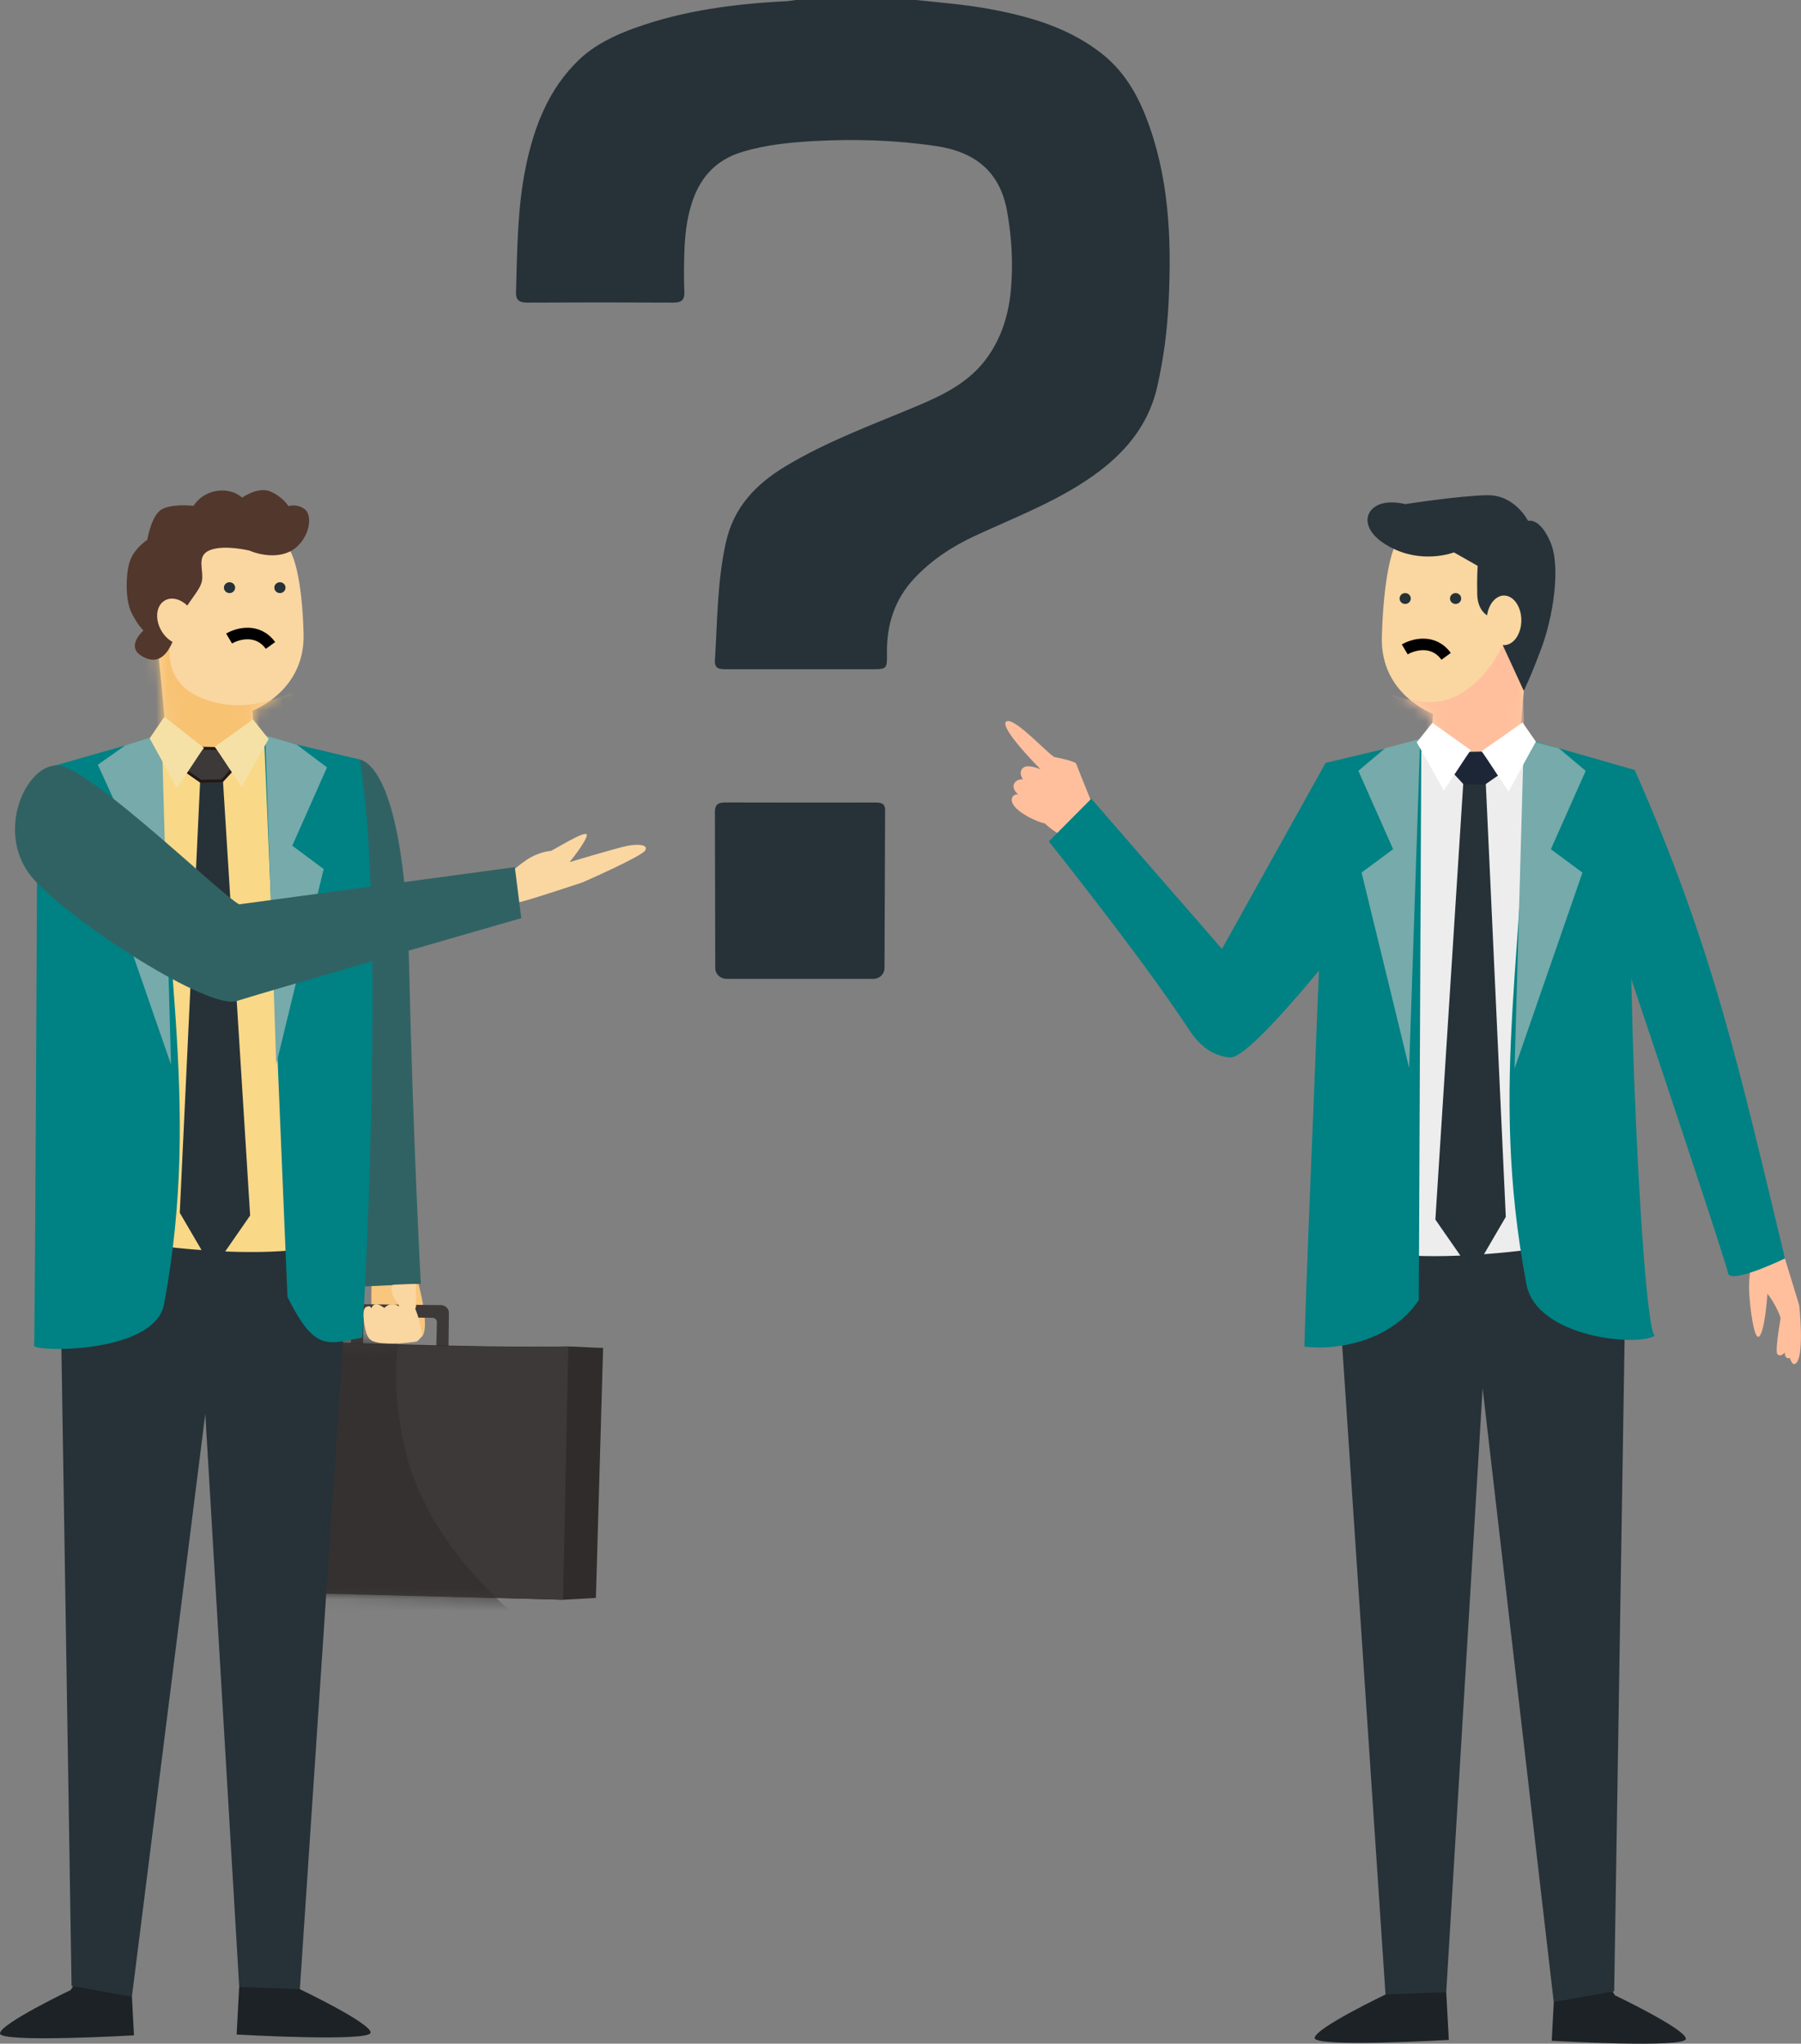 <svg width="156" height="177" viewBox="0 0 156 177" fill="none" xmlns="http://www.w3.org/2000/svg">
<rect x="0" y="0" width="156" height="177" fill="#808080" stroke="none"/>
<g clip-path="url(#clip0_1005_3569)">
<path fill-rule="evenodd" clip-rule="evenodd" d="M24.901 170.553C24.819 170.388 25.973 172.283 25.973 172.283C25.973 172.283 32.102 175.204 32.102 176.039C32.102 176.873 20.498 176.208 20.498 176.208L20.716 172.085L24.896 170.548L24.901 170.553Z" fill="#1C2225"/>
<path fill-rule="evenodd" clip-rule="evenodd" d="M7.196 170.628C7.288 170.463 6.125 172.353 6.125 172.353C6.125 172.353 0 175.28 0 176.114C0 176.948 11.604 176.279 11.604 176.279L11.386 172.165L7.201 170.628H7.196Z" fill="#1C2225"/>
<path fill-rule="evenodd" clip-rule="evenodd" d="M36.054 110.477C36.112 110.638 37.427 115.185 36.452 115.859C35.482 116.528 32.291 115.666 32.252 115.355C32.218 115.044 32.068 110.953 32.267 110.859C32.737 109.606 36.059 110.482 36.059 110.482L36.054 110.477Z" fill="#F8C67C"/>
<path fill-rule="evenodd" clip-rule="evenodd" d="M30.424 113.522C30.424 113.206 30.696 112.951 31.021 112.956C32.534 112.97 36.559 113.017 38.188 113.032C38.372 113.032 38.552 113.107 38.683 113.234C38.814 113.361 38.886 113.536 38.882 113.715C38.867 114.978 38.838 117.556 38.838 117.556L37.752 117.541C37.8 116.585 37.829 115.176 37.844 114.511C37.844 114.412 37.805 114.318 37.737 114.247C37.664 114.177 37.567 114.134 37.466 114.134C36.321 114.12 32.946 114.082 31.845 114.068C31.651 114.068 31.486 114.219 31.486 114.408C31.472 115.27 31.433 117.466 31.433 117.466L30.381 117.452C30.381 117.452 30.415 114.723 30.429 113.507L30.424 113.522Z" fill="#3D3938"/>
<path fill-rule="evenodd" clip-rule="evenodd" d="M52.241 116.735L51.615 138.394L48.769 138.555L20.716 137.768L21.37 116.113C31.321 116.245 39.4 116.726 49.229 116.618C49.709 116.613 51.751 116.749 52.241 116.74V116.735Z" fill="#2F2C2B"/>
<path fill-rule="evenodd" clip-rule="evenodd" d="M49.229 116.613L48.768 138.55L18.834 137.796L19.489 116.142C29.929 116.278 38.779 116.787 49.229 116.613Z" fill="#3D3938"/>
<mask id="mask0_1005_3569" style="mask-type:luminance" maskUnits="userSpaceOnUse" x="18" y="116" width="32" height="23">
<path d="M49.229 116.613L48.768 138.55L18.834 137.796L19.489 116.142C29.929 116.278 38.779 116.787 49.229 116.613Z" fill="white"/>
</mask>
<g mask="url(#mask0_1005_3569)">
<path fill-rule="evenodd" clip-rule="evenodd" d="M36.888 108.894C36.888 108.894 32.703 114.78 35.021 125.242C37.339 135.704 47.731 142.245 47.731 142.245L23.654 141.444L25.002 110.053L36.893 108.889L36.888 108.894Z" fill="#353130"/>
</g>
<path fill-rule="evenodd" clip-rule="evenodd" d="M29.057 69.025C29.221 68.639 30.24 65.585 31.161 65.783C32.083 65.976 35.07 67.937 35.433 83.559C35.792 99.172 36.452 111.189 36.452 111.189L31.612 111.415L29.057 69.025Z" fill="#316263"/>
<path fill-rule="evenodd" clip-rule="evenodd" d="M5.126 104.671L6.198 172L11.425 172.938L17.782 122.452L20.721 172.09L25.973 172.283L30.366 106.448L5.126 104.671Z" fill="#263238"/>
<path fill-rule="evenodd" clip-rule="evenodd" d="M16.056 63.111C15.576 63.111 5.077 66.302 5.077 66.302C5.077 66.302 3.967 103.592 6.682 106.721C9.427 107.409 23.897 109.94 30.264 107.169C32.131 96.754 31.181 82.009 30.565 66.773C28.577 65.128 25.396 65.665 23.417 64.021C20.963 63.714 18.51 63.413 16.056 63.106V63.111Z" fill="#F9D888"/>
<path fill-rule="evenodd" clip-rule="evenodd" d="M17.855 66.481L17.336 67.663L15.571 105.039L18.432 109.935L21.667 105.274L19.315 67.663L17.855 66.481Z" fill="#263238"/>
<path fill-rule="evenodd" clip-rule="evenodd" d="M13.961 63.662C13.602 81.287 17.574 95.086 14.209 112.951C13.389 117.305 2.871 117.093 2.954 116.542C3.031 116 3.23 71.362 3.23 71.362L4.423 66.405L13.961 63.662Z" fill="#008183"/>
<path fill-rule="evenodd" clip-rule="evenodd" d="M14.014 63.709L14.815 92.211L8.947 75.269L11.677 73.248L8.472 66.231L10.862 64.553L12.986 63.889L14.014 63.709Z" fill="#76AAAB"/>
<path fill-rule="evenodd" clip-rule="evenodd" d="M22.874 63.813L24.901 112.334C27.297 117.131 28.358 116.391 31.375 115.854C32.107 103.667 33.048 76.853 31.161 65.778L22.874 63.813Z" fill="#008183"/>
<path fill-rule="evenodd" clip-rule="evenodd" d="M22.976 63.705L23.926 92.173L28.038 75.269L25.318 73.243L28.324 66.466L25.711 64.496L22.976 63.705Z" fill="#76AAAB"/>
<path fill-rule="evenodd" clip-rule="evenodd" d="M43.629 76.08C43.818 75.92 44.599 75.17 45.583 74.492C46.572 73.818 47.557 73.705 47.712 73.695C47.872 73.676 50.83 71.796 50.83 72.314C50.83 72.833 49.337 74.666 49.337 74.666C49.337 74.666 53.453 73.431 54.346 73.257C55.238 73.087 56.174 73.135 55.893 73.648C55.606 74.171 50.481 76.414 50.481 76.414C50.481 76.414 44.987 78.248 44.904 78.139C44.831 78.026 43.629 76.085 43.629 76.085V76.08Z" fill="#FAD6A1"/>
<path fill-rule="evenodd" clip-rule="evenodd" d="M5.078 66.301C2.231 66.042 -0.615 72.343 2.992 76.235C6.595 80.128 18.098 87.475 20.503 86.697C22.908 85.92 45.152 79.52 45.152 79.52L44.594 75.104L20.721 78.323C19.262 77.611 7.929 66.57 5.082 66.301H5.078Z" fill="#316263"/>
<path fill-rule="evenodd" clip-rule="evenodd" d="M24.842 47.366C25.351 47.673 26.171 49.944 26.297 54.916C26.423 59.883 21.874 61.547 21.874 61.547C21.942 62.565 22 63.592 22.068 64.614C19.469 66.259 16.506 65.849 14.329 64.063C14.387 61.561 13.034 51.971 13.218 48.841C13.412 45.708 17.389 44.303 20.672 45.401C23.955 46.509 24.842 47.366 24.842 47.366Z" fill="#FAD6A1"/>
<mask id="mask1_1005_3569" style="mask-type:luminance" maskUnits="userSpaceOnUse" x="13" y="45" width="14" height="21">
<path d="M24.842 47.366C25.351 47.673 26.171 49.944 26.297 54.916C26.423 59.883 21.874 61.547 21.874 61.547C21.942 62.565 22 63.592 22.068 64.614C19.469 66.259 16.506 65.849 14.329 64.063C14.387 61.561 13.034 51.971 13.218 48.841C13.412 45.708 17.389 44.303 20.672 45.401C23.955 46.509 24.842 47.366 24.842 47.366Z" fill="white"/>
</mask>
<g mask="url(#mask1_1005_3569)">
<path fill-rule="evenodd" clip-rule="evenodd" d="M26.637 59.284C26.637 59.284 22.976 61.537 19.484 61C13.364 60.057 14.839 55.34 14.839 55.34L12.535 57.159C12.535 57.159 11.997 60.986 12.099 61.41C12.201 61.834 15.193 66.316 15.193 66.316C15.193 66.316 19.862 67.578 21.38 66.033C22.898 64.487 26.462 61.216 26.462 61.216L26.632 59.289L26.637 59.284Z" fill="#F8C273"/>
</g>
<path fill-rule="evenodd" clip-rule="evenodd" d="M21.574 47.672C22.709 48.163 24.542 48.408 25.706 47.366C26.874 46.325 27.068 44.572 26.37 44.081C25.672 43.591 24.983 43.837 24.983 43.837C24.983 43.837 24.542 43.073 23.46 42.583C22.389 42.088 20.968 43.101 20.968 43.101C20.968 43.101 20.212 42.305 18.786 42.517C17.37 42.734 16.764 43.808 16.764 43.808C16.764 43.808 14.557 43.563 13.801 44.265C13.044 44.972 12.758 46.749 12.758 46.749C12.758 46.749 11.648 47.489 11.274 48.535C10.891 49.576 10.828 51.862 11.357 52.998C11.895 54.133 12.428 54.6 12.428 54.6C12.428 54.6 10.915 55.919 12.191 56.763C14.446 58.243 15.202 54.944 15.42 54.091C15.828 52.531 17.297 51.301 17.486 50.344C17.68 49.397 16.953 48.134 18.184 47.649C19.416 47.154 21.564 47.677 21.564 47.677L21.574 47.672Z" fill="#52372D"/>
<path fill-rule="evenodd" clip-rule="evenodd" d="M14.082 52.149C14.736 51.565 15.823 51.848 16.511 52.785C17.2 53.714 17.239 54.939 16.584 55.523C15.929 56.108 14.838 55.816 14.15 54.887C13.461 53.959 13.427 52.724 14.082 52.149Z" fill="#FAD6A1"/>
<path fill-rule="evenodd" clip-rule="evenodd" d="M36.529 115.383C36.529 115.383 36.156 113.258 35.71 113.017C35.269 112.777 34.779 113.286 34.779 113.286C34.779 113.286 34.391 112.951 33.969 112.956C33.552 112.965 33.29 113.281 33.29 113.281C33.29 113.281 32.83 112.923 32.558 112.951C32.286 112.975 32.146 113.328 32.146 113.328C32.146 113.328 32.146 113.003 31.729 113.182C31.307 113.357 31.506 114.686 31.729 115.425C31.947 116.161 32.345 116.175 32.718 116.278C32.946 116.344 34.129 116.415 34.953 116.321C35.133 116.302 35.312 116.283 35.472 116.269C35.72 116.241 36.064 116.217 36.161 116.146C36.602 115.821 36.529 115.388 36.529 115.388V115.383Z" fill="#FAD6A1"/>
<path fill-rule="evenodd" clip-rule="evenodd" d="M36.025 111.208L36.039 113.145L35.637 114.309C35.327 114.968 34.013 116.538 33.906 115.27C33.862 114.973 34.798 113.3 34.488 112.928C33.629 111.91 33.964 111.316 34.003 111.297C34.129 111.236 36.025 111.203 36.025 111.203V111.208Z" fill="#FAD6A1"/>
<path fill-rule="evenodd" clip-rule="evenodd" d="M19.218 64.84L17.394 64.798L16.09 66.763L17.375 67.658L19.237 67.625L20.26 66.513L19.218 64.84Z" fill="#3D3938"/>
<path d="M19.218 64.84L17.394 64.798L16.09 66.763L17.375 67.658L19.237 67.625L20.26 66.513L19.218 64.84Z" stroke="#221815" stroke-width="0.25" stroke-miterlimit="2"/>
<path fill-rule="evenodd" clip-rule="evenodd" d="M17.666 64.779C17.462 64.973 15.294 68.385 15.294 68.267C15.294 68.149 12.962 63.945 12.962 63.945L14.237 62.079L17.666 64.779Z" fill="#F5E1A6"/>
<path fill-rule="evenodd" clip-rule="evenodd" d="M18.592 64.68C18.791 64.873 20.963 68.285 20.963 68.167C20.963 68.049 23.271 64.006 23.271 64.006L21.918 62.31L18.592 64.68Z" fill="#F5E1A6"/>
<path fill-rule="evenodd" clip-rule="evenodd" d="M95.07 70.75C94.881 70.311 93.256 66.282 93.222 66.155C93.159 65.924 91.433 65.58 91.433 65.585C91.244 65.83 87.869 62.008 87.166 62.489C86.467 62.96 90.133 66.631 90.133 66.631C90.133 66.631 88.984 66.113 88.586 66.532C88.184 66.951 88.606 67.493 88.606 67.493C88.606 67.493 88.043 67.437 87.835 67.899C87.621 68.365 88.198 68.799 88.198 68.799C88.198 68.799 87.743 68.742 87.65 69.162C87.437 70.095 89.755 71.183 90.502 71.315C90.502 71.315 91.205 71.975 91.7 72.197C92.194 72.423 95.07 70.75 95.07 70.75Z" fill="#FFBF9D"/>
<path fill-rule="evenodd" clip-rule="evenodd" d="M121.087 171.01C121.169 170.845 120.01 172.744 120.01 172.744C120.01 172.744 113.876 175.671 113.876 176.51C113.876 177.349 125.495 176.675 125.495 176.675L125.272 172.551L121.087 171.015V171.01Z" fill="#1C2225"/>
<path fill-rule="evenodd" clip-rule="evenodd" d="M138.815 171.081C138.728 170.916 139.887 172.815 139.887 172.815C139.887 172.815 146.026 175.742 146.026 176.581C146.026 177.419 134.407 176.75 134.407 176.75L134.63 172.622L138.815 171.086V171.081Z" fill="#1C2225"/>
<path fill-rule="evenodd" clip-rule="evenodd" d="M140.895 105.024L139.819 172.462L134.582 173.395L128.423 120.237L125.271 172.546L120.01 172.74L115.611 106.81L140.895 105.024Z" fill="#263238"/>
<path fill-rule="evenodd" clip-rule="evenodd" d="M129.946 63.398C130.426 63.398 140.944 66.598 140.944 66.598C140.944 66.598 142.054 103.936 139.334 107.075C136.589 107.763 122.1 110.303 115.723 107.517C113.851 97.093 114.806 82.324 115.417 67.065C117.406 65.42 120.592 65.957 122.58 64.312C125.038 64.006 127.492 63.705 129.951 63.394L129.946 63.398Z" fill="#EDEDED"/>
<path fill-rule="evenodd" clip-rule="evenodd" d="M128.146 66.777L128.685 67.579L130.43 105.392L127.569 110.293L124.33 105.628L126.75 67.758L128.146 66.777Z" fill="#263238"/>
<path fill-rule="evenodd" clip-rule="evenodd" d="M132.05 63.95C132.409 81.603 128.845 93.337 132.215 111.226C133.093 115.873 141.904 116.65 143.339 115.684C142.093 115.043 140.304 71.692 141.856 71.815L141.599 66.692L132.05 63.945V63.95Z" fill="#008183"/>
<path fill-rule="evenodd" clip-rule="evenodd" d="M131.992 63.997L131.188 92.55L137.07 75.575L134.335 73.549L137.351 66.763L135.028 64.812L131.992 63.997Z" fill="#76AAAB"/>
<path fill-rule="evenodd" clip-rule="evenodd" d="M123.113 64.105L122.895 112.602C120.495 116.179 115.811 116.985 112.983 116.631C113.313 104.968 114.618 78.031 114.816 66.075L123.113 64.105Z" fill="#008183"/>
<path fill-rule="evenodd" clip-rule="evenodd" d="M123.016 63.992L122.06 92.503L117.938 75.571L120.669 73.545L117.657 66.758L119.98 64.803L123.016 63.992Z" fill="#76AAAB"/>
<path fill-rule="evenodd" clip-rule="evenodd" d="M121.071 46.989C120.567 47.295 119.825 50.208 119.694 55.189C119.563 60.17 124.122 61.824 124.122 61.824C124.058 62.852 124 63.874 123.932 64.901C126.536 66.546 129.499 66.146 131.681 64.35C131.609 61.843 132.976 52.239 132.782 49.105C132.409 42.908 123.355 44.19 121.071 46.989Z" fill="#FAD6A1"/>
<mask id="mask2_1005_3569" style="mask-type:luminance" maskUnits="userSpaceOnUse" x="119" y="44" width="14" height="23">
<path d="M121.156 47.093C120.652 47.399 119.91 50.311 119.779 55.292C119.648 60.274 124.206 61.928 124.206 61.928C124.143 62.955 124.085 63.978 124.017 65.005C126.621 66.65 129.584 66.249 131.766 64.454C131.694 61.947 133.061 52.342 132.867 49.209C132.494 43.011 123.44 44.293 121.156 47.093Z" fill="white"/>
</mask>
<g mask="url(#mask2_1005_3569)">
<path fill-rule="evenodd" clip-rule="evenodd" d="M118.918 59.383C118.918 59.383 122.754 61.664 125.741 60.453C128.728 59.242 130.168 55.873 130.168 55.873L131.831 56.344L132.059 65.114C132.059 65.114 125.096 65.891 122.977 64.61C120.858 63.328 118.913 59.379 118.913 59.379L118.918 59.383Z" fill="#FFBF9D"/>
</g>
<path fill-rule="evenodd" clip-rule="evenodd" d="M131.924 52.422C131.27 51.838 130.179 52.121 129.485 53.054C128.792 53.987 128.763 55.217 129.412 55.801C130.067 56.381 131.158 56.098 131.852 55.165C132.545 54.232 132.574 53.007 131.924 52.422Z" fill="#FAD6A1"/>
<path fill-rule="evenodd" clip-rule="evenodd" d="M126.779 65.127L128.602 65.09L129.912 67.06L128.626 67.955L126.76 67.922L125.736 66.81L126.779 65.127Z" fill="#1D2637"/>
<path fill-rule="evenodd" clip-rule="evenodd" d="M128.331 65.071C128.53 65.265 130.697 68.677 130.697 68.563C130.697 68.45 133.035 64.233 133.035 64.233L131.881 62.574L128.326 65.067L128.331 65.071Z" fill="white"/>
<path fill-rule="evenodd" clip-rule="evenodd" d="M127.399 64.977C127.2 65.17 125.033 68.582 125.033 68.469C125.033 68.351 122.715 64.293 122.715 64.293L124.068 62.602L127.399 64.977Z" fill="white"/>
<path fill-rule="evenodd" clip-rule="evenodd" d="M115.722 72.979C115.189 72.423 114.82 66.075 114.82 66.075L105.844 82.188L94.526 69.176L90.851 72.876C90.851 72.876 98.866 82.909 102.775 88.856C103.415 89.831 104.472 91.419 106.543 91.584C108.473 91.735 117.531 79.954 117.531 79.954L115.722 72.984V72.979Z" fill="#008183"/>
<path fill-rule="evenodd" clip-rule="evenodd" d="M151.718 109.351C151.718 109.351 151.466 110.501 151.505 111.754C151.544 113.003 151.932 116.297 152.412 115.717C152.897 115.142 153.091 112.046 153.091 112.046C153.091 112.046 153.964 113.107 154.327 114.445C154.696 115.783 154.977 118.889 155.641 117.984C156.296 117.084 155.845 113.045 155.845 113.045L154.424 108.408L151.709 109.346L151.718 109.351Z" fill="#FFBF9D"/>
<path fill-rule="evenodd" clip-rule="evenodd" d="M138.34 75.957C139.043 74.529 141.599 66.692 141.599 66.692C148.455 82.239 150.681 92.711 154.609 108.993C154.609 108.993 149.828 111.306 149.673 110.251C149.522 109.19 138.34 75.957 138.34 75.957Z" fill="#008183"/>
<path fill-rule="evenodd" clip-rule="evenodd" d="M154.337 113.455C154.342 113.629 153.697 116.971 153.954 117.277C154.216 117.593 154.604 117.136 154.604 117.136C154.604 117.136 154.555 117.522 154.817 117.621C155.079 117.711 155.36 117.437 155.409 117.074C155.457 116.702 155.273 113.893 155.273 113.893L154.337 113.455Z" fill="#FFBF9D"/>
<path fill-rule="evenodd" clip-rule="evenodd" d="M129.043 53.417C129.043 53.417 128 53.078 127.957 51.499C127.918 49.916 127.996 49.011 127.996 49.011L125.939 47.842C125.939 47.842 123.534 48.78 120.896 47.616C118.258 46.447 117.987 44.755 118.995 43.964C120.004 43.172 121.711 43.662 121.711 43.662C121.711 43.662 126.424 42.927 128.83 42.889C131.235 42.856 132.36 45.113 132.36 45.113C132.36 45.113 133.368 44.779 134.3 46.965C135.226 49.147 134.494 53.521 133.519 56.122C132.554 58.719 131.986 59.831 131.986 59.831L129.038 53.426L129.043 53.417Z" fill="#263238"/>
<path fill-rule="evenodd" clip-rule="evenodd" d="M129.824 51.678C130.61 51.32 131.453 51.947 131.706 53.078C131.958 54.209 131.516 55.415 130.731 55.773C129.945 56.136 129.097 55.509 128.845 54.383C128.597 53.247 129.034 52.041 129.824 51.683V51.678Z" fill="#FAD6A1"/>
<path d="M79.329 0C81.438 0.221 83.558 0.386 85.647 0.768C89.197 1.414 92.611 2.408 95.467 4.67C97.271 6.098 98.43 8.007 99.245 10.09C101.257 15.222 101.48 20.566 101.233 25.976C101.117 28.521 100.801 31.028 100.234 33.507C99.356 37.343 96.811 39.925 93.518 41.984C90.637 43.789 87.471 45.005 84.401 46.433C82.437 47.347 80.658 48.53 79.188 50.099C77.486 51.919 76.793 54.119 76.827 56.56C76.846 57.965 76.837 57.965 75.377 57.96C71.231 57.96 67.085 57.96 62.943 57.96C62.405 57.96 61.877 57.969 61.925 57.211C62.138 53.804 62.124 50.392 62.866 47.017C63.545 43.921 65.475 41.918 68.113 40.34C71.633 38.233 75.488 36.815 79.261 35.236C81.686 34.223 83.999 33.111 85.551 30.91C86.792 29.152 87.379 27.163 87.563 25.095C87.767 22.814 87.636 20.523 87.224 18.257C86.612 14.892 84.489 13.158 81.099 12.653C77.549 12.126 73.985 12.022 70.406 12.224C68.336 12.342 66.289 12.55 64.287 13.158C61.906 13.879 60.577 15.481 59.888 17.701C59.467 19.058 59.321 20.457 59.277 21.862C59.243 22.993 59.229 24.124 59.277 25.255C59.306 25.98 59.045 26.216 58.298 26.211C54.094 26.188 49.894 26.188 45.69 26.211C44.962 26.211 44.672 25.995 44.696 25.264C44.807 21.626 44.807 17.979 45.554 14.397C46.272 10.943 47.528 7.677 50.17 5.16C51.499 3.893 53.216 3.063 54.991 2.422C59.214 0.905 63.613 0.33 68.084 0.108C68.365 0.094 68.641 0.038 68.918 0H79.31L79.329 0Z" fill="#263238"/>
<path d="M62.909 84.77C62.381 84.77 61.954 84.355 61.954 83.841C61.944 79.332 61.939 74.822 61.925 70.312C61.925 69.699 62.196 69.496 62.803 69.501C67.138 69.515 71.478 69.51 75.813 69.506C76.274 69.506 76.671 69.558 76.666 70.151C76.647 74.718 76.628 79.28 76.613 83.846C76.613 84.36 76.182 84.775 75.658 84.775H62.914L62.909 84.77Z" fill="#263238"/>
<ellipse cx="126.081" cy="51.838" rx="0.485" ry="0.471" fill="#263238"/>
<ellipse cx="24.247" cy="50.896" rx="0.485" ry="0.471" fill="#263238"/>
<ellipse cx="121.715" cy="51.838" rx="0.485" ry="0.471" fill="#263238"/>
<ellipse cx="19.881" cy="50.896" rx="0.485" ry="0.471" fill="#263238"/>
<path d="M121.678 56.246C122.412 55.811 124.155 55.321 125.263 56.846" stroke="black"/>
<path d="M19.844 55.303C20.578 54.868 22.321 54.379 23.429 55.903" stroke="black"/>
</g>
<defs>
<clipPath id="clip0_1005_3569">
<rect width="156" height="177" fill="white"/>
</clipPath>
</defs>
</svg>
